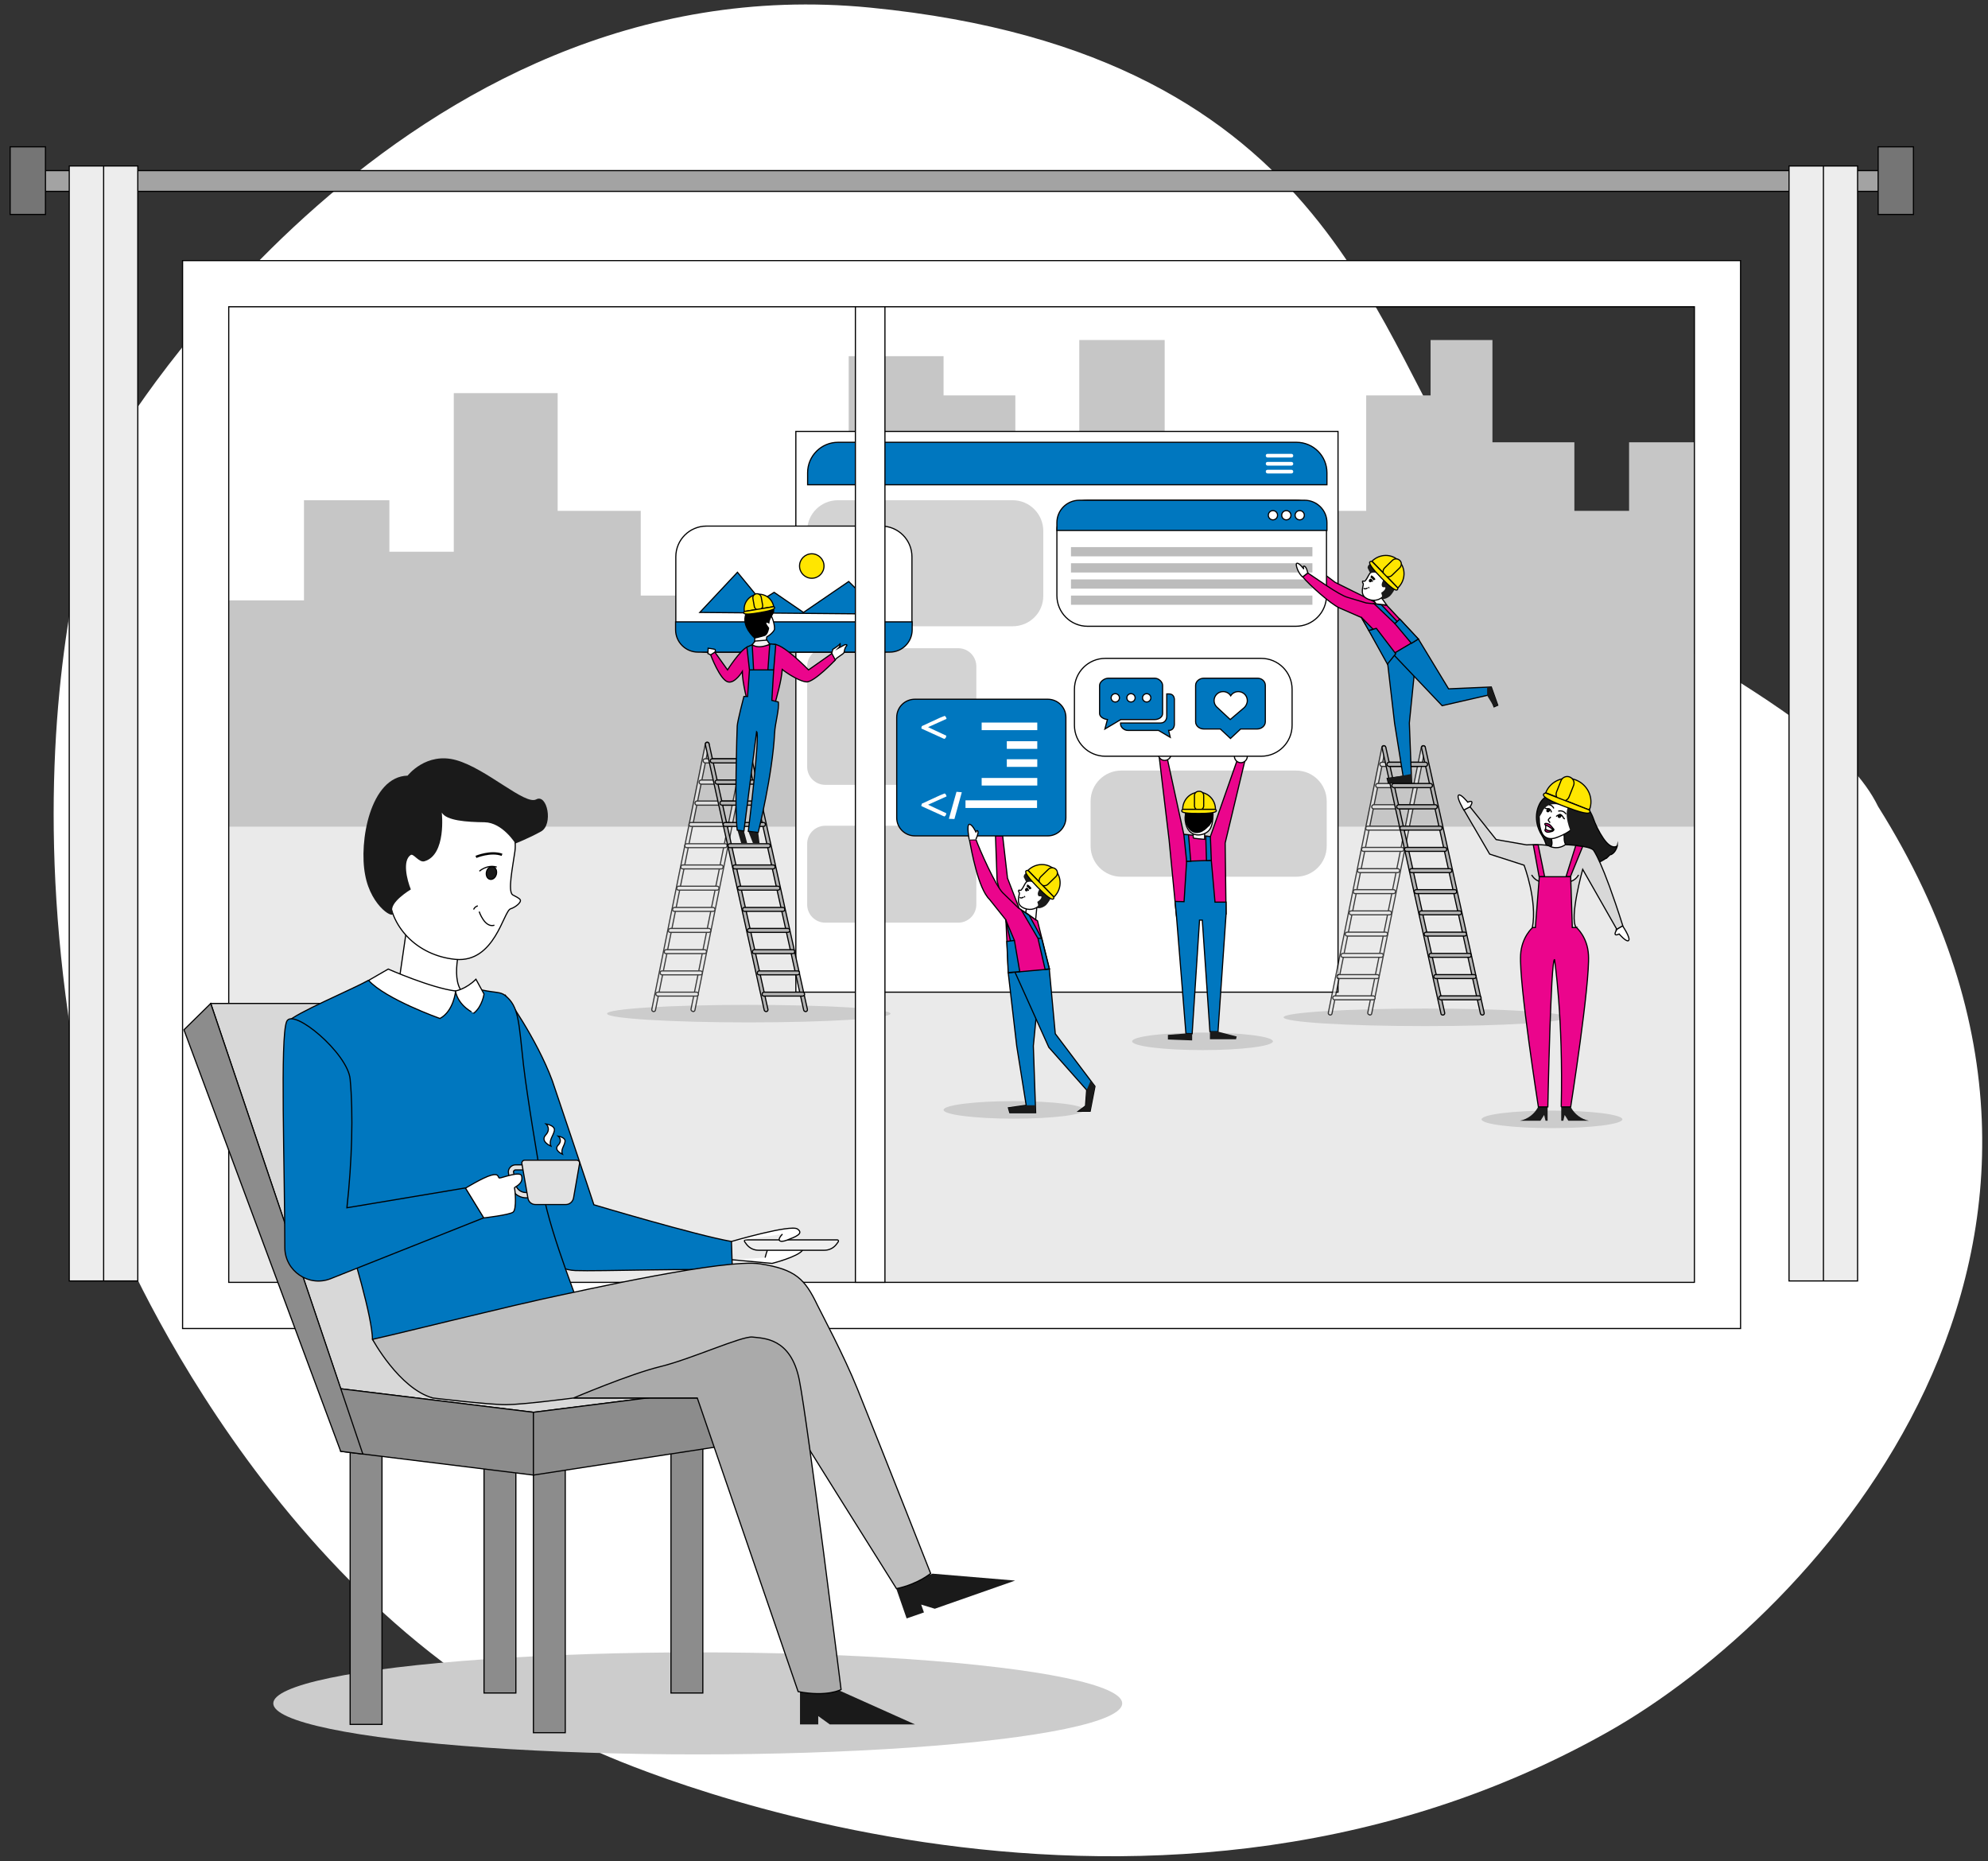 <svg version="1.1" id="Layer_1" xmlns="http://www.w3.org/2000/svg" x="0" y="0" viewBox="0 0 861.3 806.3" xml:space="preserve"><rect x="0" y="0" width="861.3" height="806.3" fill="#333333" stroke="none"/><style>.st0,.st3{fill:#fff}.st3{stroke:#000;stroke-width:.5;stroke-miterlimit:10}.st4{fill:#ccc}.st5{opacity:.75}.st6,.st7{fill:#e6e6e6;stroke:#000;stroke-width:.5;stroke-miterlimit:10}.st7{fill:#b3b3b3}.st8{fill:#d3d3d3}.st9{fill:#eb058c}.st10,.st11,.st9{stroke:#000;stroke-width:.5;stroke-miterlimit:10}.st10{stroke-linejoin:round;fill:#fff}.st11{fill:#0077bf}.st12{fill:#bcbcbc}.st13,.st15{fill:#1a1a1a}.st15{stroke:#000;stroke-miterlimit:10}.st15,.st16{stroke-width:.5}.st16,.st17{fill:none;stroke:#000;stroke-miterlimit:10}.st18{fill:#ffe600}.st18,.st19,.st20,.st22{stroke:#000;stroke-width:.5;stroke-miterlimit:10}.st20,.st22{fill:#d8d8d8}.st22{fill:#8c8c8c}.st23{display:none}.st24{display:inline}.st25{fill:#4e5050}.st26{fill:#373737}.st27{display:inline;fill:#de5558}.st28,.st29,.st30{display:inline;fill:#983240}.st29,.st30{fill:#c84353}.st30{fill:#d1ceba}.st33{fill:#656565}.st34{fill:#424242}.st36,.st38,.st39{fill:#e2e2e2;stroke:#000;stroke-width:.5;stroke-miterlimit:10}.st38,.st39{fill:#757575}.st39{fill:#ededed}</style><path class="st0" d="M813.7 349.4C933 539.3 788.1 698.9 696.2 750.5c-205.9 115.6-437.5 8.3-437.5 8.3-142.5-59-209.5-227.1-209.5-227.1-59.2-209.1 1.4-341.5 1.4-341.5S173-16.7 377 3.3 595.4 151.7 639.5 210s150.8 91.4 174.2 139.4z" id="Layer_7_1_"/><path fill="#c6c6c6" d="M98.6 358.2v-98.1h33.1v-43.4h37V239h27.9v-68.7h45v51h36V258h90.1V154.3h41.1v17h31.1v45.4h27.7v-69.4h37v52.8h28.6v21.2h58.7v-50h27.9v-24h26.8v44.3h35.5v29.7h23.7v-29.7h28.3v166.6z"/><path fill="#eaeaea" d="M99.2 358.2h635v197h-635z"/><path class="st3" d="M79.1 112.9v462.6h675V112.9h-675zm655 442.6h-635V132.9h635v422.6z"/><path class="st3" d="M344.8 186.9h234.9v242.9H344.8z"/><ellipse class="st4" cx="521" cy="451.1" rx="30.5" ry="3.8"/><ellipse class="st4" cx="439.3" cy="480.8" rx="30.5" ry="3.8"/><ellipse class="st4" cx="672.4" cy="484.9" rx="30.5" ry="3.8"/><ellipse class="st4" cx="617.5" cy="440.7" rx="61.4" ry="3.8"/><g class="st5"><path class="st6" d="M576.3 439.7c.4 0 .8-.3.8-.7l23.2-115c.1-.5-.2-.9-.6-1-.5-.1-.9.2-1 .6v.1l-23.2 115c-.1.5.2.9.8 1zM593.5 439.7c.4 0 .8-.3.8-.7l23.2-115c.1-.5-.2-.9-.7-1-.4-.1-.9.2-1 .6l-23.2 115c-.1.5.2.9.7 1 0 .1.1.1.2.1z"/><path class="st6" d="M578.2 433.1h16.7c.5 0 .9-.4.9-.8s-.4-.9-.8-.9h-16.7c-.5 0-.9.4-.9.8s.3.9.8.9zM580 423.9h16.7c.5 0 .8-.4.8-.9s-.4-.8-.8-.8H580c-.5 0-.8.4-.8.9-.1.4.3.8.8.8zM581.8 414.7h16.7c.5 0 .8-.4.8-.9s-.4-.8-.8-.8h-16.7c-.5 0-.8.4-.8.9-.1.4.3.8.8.8zM583.6 405.5h16.7c.5 0 .9-.4.9-.8 0-.5-.4-.9-.8-.9h-16.7c-.5 0-.9.4-.9.8s.3.9.8.9zM585.3 396.3H602c.5 0 .9-.4.9-.8s-.4-.9-.8-.9h-16.7c-.5 0-.9.4-.9.8s.4.9.8.9zM587.1 387.1h16.7c.5 0 .8-.4.8-.9s-.4-.8-.8-.8h-16.7c-.5 0-.8.4-.8.9s.4.8.8.8zM588.9 378h16.7c.5 0 .8-.4.8-.9s-.4-.8-.8-.8h-16.7c-.5 0-.8.4-.8.9 0 .4.4.7.8.8zM590.7 368.8h16.7c.5 0 .8-.4.8-.9s-.4-.8-.8-.8h-16.7c-.5 0-.8.4-.8.9 0 .4.3.8.8.8zM592.5 359.6h16.7c.5 0 .8-.4.8-.9s-.4-.8-.8-.8h-16.7c-.5 0-.8.4-.8.9-.1.4.3.8.8.8zM595.1 350.4H611c.5 0 .9-.4.9-.9s-.4-.9-.9-.9h-15.8c-.5 0-.9.4-.9.9s.4.9.8.9zM596.9 341.2h15.8c.5 0 .9-.4.9-.9s-.4-.9-.9-.9h-15.8c-.5 0-.9.4-.9.9.1.5.4.9.9.9zM598.7 332h15.8c.5 0 .9-.4.9-.9s-.4-.9-.9-.9h-15.8c-.5 0-.9.4-.9.9.1.5.4.9.9.9z"/></g><path class="st7" d="M625.1 439.7h.2c.5-.1.7-.6.6-1l-25.5-115c-.1-.5-.6-.7-1-.6-.5.1-.7.6-.6 1l25.5 115c0 .4.4.6.8.6zM642.2 439.7h.2c.5-.1.7-.6.6-1l-25.5-115c-.1-.5-.6-.7-1-.6-.5.1-.7.6-.6 1l25.5 115c.1.3.4.6.8.6z"/><path class="st7" d="M624.1 433.1h16.7c.5 0 .9-.4.9-.8s-.4-.9-.8-.9h-16.7c-.5 0-.8.4-.8.9-.1.4.3.8.7.8zM622 423.9h16.7c.5 0 .8-.4.8-.9s-.4-.8-.8-.8H622c-.5 0-.8.4-.8.9 0 .4.4.8.8.8zM619.9 414.7h16.7c.5 0 .8-.4.8-.9s-.4-.8-.8-.8h-16.7c-.5 0-.8.4-.8.9 0 .4.3.8.8.8zM617.8 405.5h16.7c.5 0 .9-.4.9-.8 0-.5-.4-.9-.8-.9h-16.7c-.5 0-.9.4-.9.8 0 .5.3.9.8.9zM615.7 396.3h16.7c.5 0 .8-.4.8-.9s-.4-.8-.8-.8h-16.7c-.5 0-.8.4-.8.9-.1.4.3.8.8.8zM613.6 387.1h16.7c.5 0 .8-.4.8-.9s-.4-.8-.8-.8h-16.7c-.5 0-.9.4-.9.8s.4.9.9.9zM611.5 378h16.7c.5 0 .8-.4.8-.9s-.4-.8-.8-.8h-16.7c-.5 0-.8.4-.8.9-.1.4.3.7.8.8zM609.4 368.8H626c.5 0 .8-.4.8-.9s-.4-.8-.8-.8h-16.7c-.5 0-.8.4-.8.9 0 .4.4.8.9.8zM607.3 359.6H624c.5 0 .8-.4.8-.9s-.4-.8-.8-.8h-16.7c-.5 0-.8.4-.8.9-.1.4.3.8.8.8zM606 350.4h15.8c.5 0 .9-.4.9-.9s-.4-.9-.9-.9H606c-.5 0-.9.4-.9.9.1.5.4.9.9.9zM603.9 341.2h15.8c.5 0 .9-.4.9-.9s-.4-.9-.9-.9h-15.8c-.5 0-.9.4-.9.9s.4.9.9.9zM601.8 332h15.8c.5 0 .9-.4.9-.9s-.4-.9-.9-.9h-15.8c-.5 0-.9.4-.9.9s.4.9.9.9z"/><g><path class="st8" d="M561.5 379.8h-75.7c-7.4 0-13.3-6-13.3-13.3v-19.4c0-7.4 6-13.3 13.3-13.3h75.7c7.4 0 13.3 6 13.3 13.3v19.4c0 7.4-6 13.3-13.3 13.3z"/></g><g><path class="st9" d="M571 246.7l7.5 5.6 22.8 11.3-10.1 2.5-15-10.3-7-7.2z"/><path class="st10" d="M571 246.7s0-2.4-.8-2.7c-.8-.3-.5.7-.5.7s-2.2-2.2-2.6-1.8c-.4.4-.1 2.9 2.2 5.7l1.7-1.9z"/><path class="st11" d="M613.8 281.3l-3.2 31.9 1 26h-10.1l-.5-2 6.9-.9-3.7-23-3.3-28.5z"/><path class="st3" d="M471.2 216.7h90.2c7.4 0 13.3 6 13.3 13.3v28c0 7.4-6 13.3-13.3 13.3h-90.2c-7.4 0-13.3-6-13.3-13.3v-28c0-7.3 6-13.3 13.3-13.3z"/><path class="st11" d="M457.9 229.8v-3.4c0-5.3 4.3-9.7 9.7-9.7h97.6c5.3 0 9.7 4.3 9.7 9.7v3.4h-117z"/><circle class="st3" cx="563.1" cy="223.2" r="2"/><circle class="st3" cx="557.3" cy="223.2" r="2"/><circle class="st3" cx="551.5" cy="223.2" r="2"/><path class="st12" d="M464 237h104.6v4H464zM464 244h104.6v4H464zM464 251h104.6v4H464zM464 258h104.6v4H464z"/><path class="st9" d="M566.6 248.2c3.4 2.2 13.4 9.5 17.3 10.6l8 2.4 8.9 1 13.7 14.7-14.2 8.4-10.5-17.8-9.4-4.1c-3.9-1.7-13.3-10.2-16-13.5l2.2-1.7z"/><path class="st11" d="M646.1 297.6l-18.5.8-13.1-21.6-7.6 4.5-3.4 2 21.3 22.4 20.5-4.7 2 5.2 1.6-.7z"/><path class="st13" d="M647.3 306.2l-3-4.9v-3.6l1.8-.1 2.8 7.9zM601 337.2l.5 2h10.1l-.2-3.9z"/><path class="st11" d="M601.1 287.7l3.6-4.5-8.4-11-3.3.9zM606.5 268.2l-2.2 1.9 7.2 8.6 3-1.9z"/><path class="st11" d="M604.3 270.1l-9-8.6 3.1.4 6.9 7.3z"/><path fill="#0077bf" stroke="#000" stroke-width=".5" stroke-linecap="round" stroke-linejoin="round" stroke-miterlimit="10" d="M589.8 267.4l5.1 5.2-1.9.5z"/><path class="st10" d="M566.6 248.2s-.5-2.5-1.4-2.9-.4 1.1-.4 1.1-1.9-2.6-2.9-2.4.8 4.9 2.5 5.9l2.2-1.7zM600.8 262.1l-4-5.5-3.8.4 3.2 4.6z"/><g><path class="st3" d="M596.6 246.8c-.9-.3-2.7.9-3.4 2-.6 1.1-1.6 3.1-2.1 3-.2 0-.6-.1-.7-.1-.2.1-.1.8.2 1.1.4.5-1.7 4.4 1.1 6.2s6.2 1.2 7.9-1.1c1.6-2.1 5.7-8.4-3-11.1z"/><path class="st13" d="M604.3 249.3s0-2.6-2.4-3.5c-2.5-1-6.9-.5-7.3-1.5-.4-1-2.5.8-2 1.9s1.1 2.1 1.1 2.1 1.9-.7 3.2.2c1.2.9 2.6 1.9 3.4 1.6 0 0-2.5 2.6-1.4 4.1.3.4 1.2 0 1.3.3.2.8-1 1.8-1.8 2.3 0 0 .8 2 .1 2.4s1.6.8 3.7-1c1.9-1.9 4.5-6.9 2.1-8.9z"/><ellipse transform="rotate(-65.632 593.715 251.494)" class="st15" cx="593.7" cy="251.5" rx=".5" ry=".4"/><path class="st16" d="M592.5 254.7s-1.2.8-1.7.1M593 254.8s.1-.2-.1-.5"/><path class="st17" d="M595.5 251.2s-.7-1.2-1.6-1.5"/><path class="st16" d="M594.6 252s-.1-.8-.9-1.2"/></g><g><path class="st18" d="M605.6 254.7c3.4-3.2 3.6-8.5.5-11.7s-8.3-3.2-11.7.1l11.2 11.6z"/><path class="st18" d="M606.5 242.8c-.9-.9-2.3-.9-3.2-.1l-3.4 3.3c-.9.9-.9 2.3-.1 3.2.9.9 2.3.9 3.2.1l3.4-3.3c.9-.9 1-2.3.1-3.2z"/><path class="st18" d="M605.6 254.7c.1 2.7-4-1.1-7.1-4.3-3.1-3.2-7-7.5-4.1-7.2l11.2 11.5z"/></g></g><g><path class="st9" d="M509.7 396.8l-3.2-33-4.2-35.3 3.3-.5 7.3 33.5 11.5.9 11.9-33.9 3.2.4-8.7 36.3.4 30.7z"/><path class="st3" d="M507.4 326.6c0 1.5-1.2 2.8-2.8 2.8-1.5 0-2.8-1.2-2.8-2.8 0-1.5 1.2-2.8 2.8-2.8 1.6.1 2.8 1.3 2.8 2.8zM540.4 327.6c0 1.5-1.2 2.8-2.8 2.8-1.5 0-2.8-1.2-2.8-2.8s1.2-2.8 2.8-2.8c1.5 0 2.8 1.2 2.8 2.8zM521.9 359.6v4s-4.9-.4-4.9-.6c-.1-.2 0-4.6 0-4.6l4.9 1.2z"/><path class="st3" d="M525.2 351.7s.9 4.4-1 7.5-9.7 4.7-10.7-3.7 11.6-4.5 11.7-3.8z"/><path class="st19" d="M523.9 357.4l.1-.1c.2-.3.3-.5.5-.8 0 0 0-.1.1-.1.1-.2.2-.4.3-.7 0-.1.1-.1.1-.2.1-.3.2-.5.3-.8.2-.8.3-1.6.2-2.4-.1-.5-.2-1-.4-1.4-.4-.9-1-1.8-1.8-2.4-.2-.1-.4-.3-.6-.4-.1-.1-.3-.2-.4-.3-.4-.2-.7-.3-1.1-.4-.4-.1-.9-.2-1.3-.2h-.3c-.3 0-.7 0-1 .1h-.2c-.4.1-.7.2-1.1.3h-.1c-1.6.7-2.9 2-3.4 3.8-.9 3.2.5 8.2 3.7 9.1 1.5.4 3.1-.2 4.4-1.2.5-.4 1-.9 1.5-1.4v-.1c.2.1.4-.1.5-.4z"/><path class="st11" d="M531.2 395.9l-3.5 51h-3.5l-3.3-48.3h-1.2l-3.2 49.2-2.7-.1-4.1-50.9-.6-6.3 3.9.1 1.1-17.5 10.7-.4 1.6 18.1h4.8z"/><path class="st13" d="M527.7 446.9l8.1 2.1-.3 1.2h-11.3v-3.3zM516.5 447.8v2.9l-10.5-.4v-2l7.8-.6z"/><path class="st18" d="M526.6 350.6c0-4.1-3.2-7.4-7.1-7.4s-7.1 3.3-7.1 7.4h14.2z"/><path class="st18" d="M519.7 342.8h-.4c-1 0-1.8.8-1.8 1.8v4.5c0 1 .8 1.8 1.8 1.8h.4c1 0 1.8-.8 1.8-1.8v-4.5c0-1-.8-1.8-1.8-1.8z"/><path class="st18" d="M526.6 350.6c1.8 1.5-3.2 1.8-7.1 1.8s-9.1-.1-7.1-1.8h14.2z"/><path class="st11" d="M524.8 372.7l-.4-10.3-2-.2.3 10.6zM514.1 373.1l-1.2-11.6 2 .1 1 11.5z"/><g><path class="st3" d="M546.4 327.6h-67.5c-7.4 0-13.4-6-13.4-13.4v-15.6c0-7.4 6-13.4 13.4-13.4h67.5c7.4 0 13.4 6 13.4 13.4v15.6c0 7.4-6 13.4-13.4 13.4z"/><path class="st11" d="M506.4 300.6h-.9v9.7c0 1.5-.9 2.9-2.7 2.9h-17.3v.5c0 1.3 1.5 2.7 3.1 2.7h13.3l5.1 3-.7-3h.2c1.6 0 2.3-1.4 2.3-2.7v-10.8c-.1-1.3-.8-2.3-2.4-2.3z"/><path class="st11" d="M500.3 293.8h-20.1c-1.8 0-3.8 1.6-3.8 3.1v12.2c0 1.4 1.7 2.4 3.4 2.6l-1.1 4.1 6.9-4.1h14.7c1.8 0 3.4-1.1 3.4-2.6v-12.2c0-1.5-1.7-3.1-3.4-3.1zm-17.1 10.3c-1 0-1.8-.8-1.8-1.8s.8-1.8 1.8-1.8 1.8.8 1.8 1.8-.8 1.8-1.8 1.8zm6.8 0c-1 0-1.8-.8-1.8-1.8s.8-1.8 1.8-1.8 1.8.8 1.8 1.8-.8 1.8-1.8 1.8zm6.8 0c-1 0-1.8-.8-1.8-1.8s.8-1.8 1.8-1.8 1.8.8 1.8 1.8-.8 1.8-1.8 1.8z"/><g><path class="st11" d="M533.1 305.6zm15.1-8.7v15.8c0 1.7-1.6 3.1-3.6 3.1h-7.1l-4.4 4.1-4.4-4.1h-7.1c-2 0-3.6-1.4-3.6-3.1v-15.8c0-1.7 1.6-3.1 3.6-3.1h23c2-.1 3.6 1.3 3.6 3.1zm-7.8 6.6c0-2.2-1.8-3.9-3.9-3.9-1.4 0-2.6.7-3.3 1.8-.7-1.1-1.9-1.8-3.3-1.8-2.2 0-3.9 1.8-3.9 3.9 0 1 .4 2 1.1 2.7l5.9 5.5 6.1-5.2c.7-.7 1.3-1.8 1.3-3z"/></g></g></g><g><path class="st8" d="M415.1 340h-57.5c-4.4 0-7.9-3.5-7.9-7.9v-43.4c0-4.4 3.5-7.9 7.9-7.9h57.5c4.4 0 7.9 3.5 7.9 7.9v43.4c0 4.4-3.5 7.9-7.9 7.9zM415.1 399.7h-57.5c-4.4 0-7.9-3.5-7.9-7.9v-26.2c0-4.4 3.5-7.9 7.9-7.9h57.5c4.4 0 7.9 3.5 7.9 7.9v26.2c0 4.4-3.5 7.9-7.9 7.9z"/></g><g><path class="st9" d="M434.4 362.1l2.1 18.3 7.3 18.9-6.6 2.1-5.2-19.8-.7-19.5z"/><path class="st11" d="M450.9 420.1l-3.2 33 1 28.9h-11.2l-.6-2.1 7.7-1.1-4.1-25.6-3.7-31.9z"/><path class="st11" d="M454.6 419.7l2.6 28.1 17.2 22.8-2.1 10.8h-5.1l3.1-2.3.5-6.9-16.4-18.5-14.9-33.1z"/><path class="st9" d="M422.8 363.6c1.5 4.2 8.5 20.1 11.7 23.2l6.7 6.5 8.3 5.6 5.2 20.9-17.8 1.6-1.1-22.9-7.1-8.9c-4.9-4.7-7.8-21.2-8.7-25.8h2.8"/><path class="st11" d="M453.9 362.1h-57.5c-4.4 0-7.9-3.5-7.9-7.9v-43.4c0-4.4 3.5-7.9 7.9-7.9h57.5c4.4 0 7.9 3.5 7.9 7.9v43.4c0 4.3-3.5 7.9-7.9 7.9z"/><path class="st0" d="M407.3 310.9l1-.4c.4-.1.7-.3 1-.4.7.6.6.7.8 1.3l-8 3.6 3.4 1.6c1.7.8 3.2 1.5 4.5 2.1-.2.7 0 .8-.8 1.4-.4-.1-.8-.3-1.2-.5-2.3-1-5.2-2.4-8.8-4v-.5c0-.1.1-.1.4-.3-.1 0-.2.1-.3.1v-.1c0-.1 0-.2.2-.3l7.8-3.6zM407.3 344.5l1-.4c.4-.1.7-.3 1-.4.7.6.6.7.8 1.3l-8 3.6 3.4 1.6c1.7.8 3.2 1.5 4.5 2.1-.2.7 0 .8-.8 1.4-.4-.1-.8-.3-1.2-.5-2.3-1-5.2-2.4-8.8-4v-.5c0-.1.1-.1.4-.3-.1 0-.2.1-.3.1v-.1c0-.1 0-.2.2-.3l7.8-3.6zM425.3 313h24.1v3.3h-24.1zM436.2 321.1h13.2v3.3h-13.2zM418.3 346.7h31v3.3h-31zM425.3 337h24.1v3.3h-24.1zM436.2 328.9h13.2v3.3h-13.2zM414.4 343l-3.3 11.7 2.4.1 3.2-11.6z"/><path class="st3" d="M422.8 363.6s1.2-2.5.9-3.4c-.3-1-.9.2-.9.2s-1.7-3.6-2.9-3.3c-1.2.3 0 6.6 0 6.6"/><path class="st13" d="M470.8 472.2l1.7-4 1.9 2.4-2.1 10.8h-5.1l3.1-2.3zM444.6 478.8h4l.1 3.2h-11.2l-.6-2.1z"/><path class="st11" d="M436.8 421.3l-.6-13.5 3.3-.4 2.3 13.5zM452.8 419.9l-3.1-13.4h1.6l3.3 13.2zM439.5 407.4l-3.8-9 2.1 9.2zM442.5 394.2l7.2 12.3h1.6l-5.4-10z"/><path class="st3" d="M448.7 398.4l.5-5.3-4.2-1.4-.6 3.6z"/><g><path class="st3" d="M447.6 380.7c-.9-.3-2.7.9-3.4 2-.6 1.1-1.6 3.1-2.1 3-.2 0-.6-.1-.7-.1-.2.1-.1.8.2 1.1.4.5-1.7 4.4 1.1 6.2 2.8 1.8 6.2 1.2 7.9-1.1 1.6-2.2 5.7-8.5-3-11.1z"/><path class="st13" d="M455.3 383.2s0-2.6-2.4-3.5c-2.5-1-6.9-.5-7.3-1.5-.4-1-2.5.8-2 1.9s1.1 2.1 1.1 2.1 1.9-.7 3.2.2c1.2.9 2.6 1.9 3.4 1.6 0 0-2.5 2.6-1.4 4.1.3.4 1.2 0 1.3.3.2.8-1 1.8-1.8 2.3 0 0 .8 2 .1 2.4s1.6.8 3.7-1c1.9-2 4.5-6.9 2.1-8.9z"/><ellipse transform="rotate(-65.632 444.73 385.364)" class="st15" cx="444.7" cy="385.4" rx=".5" ry=".4"/><path class="st16" d="M443.5 388.6s-1.2.8-1.7.1M443.9 388.7s.1-.2-.1-.5"/><path class="st17" d="M446.5 385.1s-.7-1.2-1.6-1.5"/><path class="st16" d="M445.6 385.9s-.1-.8-.9-1.2"/></g><g><path class="st18" d="M456.6 388.6c3.4-3.2 3.6-8.5.5-11.7s-8.3-3.2-11.7.1l11.2 11.6z"/><path class="st18" d="M457.5 376.6c-.9-.9-2.3-.9-3.2-.1l-3.4 3.3c-.9.9-.9 2.3-.1 3.2.9.9 2.3.9 3.2.1l3.4-3.3c.9-.8 1-2.3.1-3.2z"/><path class="st18" d="M456.6 388.6c.1 2.7-4-1.1-7.1-4.3-3.1-3.2-7-7.5-4.1-7.2l11.2 11.5z"/></g></g><g id="Layer_8_1_"><path class="st15" d="M700.7 366.4s-2.3 2.3-6.1-3.3c-1.9-2.8-3.4-5.9-4.5-9.1 0 0-2.1-5.7-7-8.8 0 0-3.6-3-9.4-1.8 0 0-5.3.9-7.1 5.8 0 0-2.9 5.9 1.5 12.8.9 1.4 1.5 2.9 1.9 4.4l11.8 6.2 14.3-.9 1.2-1.2c0-.1 2.5-.4 3.4-4.1z"/><path class="st15" d="M696.1 371.6s-6.4 4.7-12 3.6l-15-6.3.8-2.5"/><path class="st3" d="M678.2 365.7c0 .1.1.2.1.3 0 .1-.1.2-.1.2-.8.8-1.6 1.6-2.5 2.2-.5.4-1.2.8-1.8.5-.4-.2-.7-.4-.9-.8l-1.1-1.4c.5-.4.5-1.1.5-1.8-.1-.8-.2-1.7-.4-2.5 1.4-1 3-1.7 4.7-2 .6-.1.9 0 .9.6s0 1.1.1 1.6c-.1 1.2.1 2.2.5 3.1z"/><path class="st3" d="M675 362.6c-1.7.7-3.7 1.1-5.3.1-1.2-.7-1.8-2-2.2-3.3-.4-1.4-.6-2.8-.6-4.3-.1-.9-.1-1.8 0-2.7.3-1.3 1.1-2.4 1.8-3.4 1.3-1.8 2.7-3.6 4.7-4.3 1.2-.3 2.4-.4 3.6-.3.9 0 1.8.1 2.7.4.7.3 1.4.7 1.9 1.2 1.6 1.4 2.7 3.3 3 5.5.9 5.6-5 9.3-9.6 11.1z"/><path class="st13" d="M680.7 360.6s-3.9-8.2-.6-12.4c0 0-2.5 1-4.5.4 0 0-5-1.4-7.1 2.5 0 0-1 2.4-2.1 3.3v-2l1.7-3.9 4.7-4 4.4-1.1 4.4 1.8 2.8 2.8 1.3 6.5-2.7 4.5-2.3 1.6z"/><path class="st3" d="M678 354.7c-.2 0-.4-.1-.6-.3l-.3-.6c-.1-.1-.2-.3-.3-.4s-.2-.3-.3-.3c-.4-.2-.8-.3-1.2-.1-.4.2-.8.4-1.1.7M672.2 351.9l-.2-.5c-.1-.4-.4-.8-.8-1-.3-.1-.7-.1-1-.1-.4 0-.7-.1-.9-.4M675.1 351.4c1.3-.4 2.7.1 3.4 1.3M673.2 350.2c-.4-.9-1.2-1.5-2.1-1.6M671.6 356.4c-.3-.3-.5-.6-.7-.9-.1-.1-.1-.1-.1-.2 0-.2.1-.4.3-.6l.8-.8M671.3 360h-.8c-.1 0-.2 0-.3.1-.4 0-.6-.4-.6-.7 0-.4 0-.7.1-1.1 0-.3-.1-.6 0-.9 0-.1 0-.2.1-.2.1-.1.3-.1.5 0 1 .5 1.9 1.2 2.7 2l.1.1c.1.2-.5.5-.6.6-.5.1-.8.1-1.2.1z"/><path class="st9" d="M669.5 360c.2.3.6.4.9.5.4 0 .7 0 1.1-.1.3-.1.5-.2.8-.2.2-.1.4-.1.6-.3.2-.1.3-.3.3-.5-.4.2-.9.3-1.3.4-.6.1-1.2 0-1.8-.3-.2-.1-.4-.4-.6-.2s-.2.5 0 .7zM669.7 356.7c.8 0 1.5.3 2 .8s1 1.1 1.4 1.7c0 0 .1.1 0 .1h-.1c-.7-.2-1.2-.7-1.8-1.1-.5-.3-1-.6-1.5-.7-.4-.1-.7-.8 0-.8z"/><ellipse transform="rotate(-48.677 675.706 353.457)" class="st15" cx="675.7" cy="353.5" rx=".7" ry=".5"/><ellipse transform="rotate(-48.677 670.815 351.026)" class="st15" cx="670.8" cy="351" rx=".7" ry=".5"/><path class="st13" d="M670.5 479.5v6h-.9l-.6-2.5-1.6 2.5h-8.9c3.4-.7 6.3-2.9 7.9-6h4.1zM676.4 479.5v6h.9l.6-2.5 1.6 2.5h8.9c-3.4-.7-6.3-2.9-7.9-6h-4.1z"/><path class="st20" d="M682.9 401.8c-3.1-4.1 2.8-25.2 2.8-25.2l14.8 26 2.6-1.5c-9-28.4-12.8-32.9-12.8-32.9-1.9-1.9-12.1-2.3-12.1-2.3-1.9 1.4-4.4 1.7-6.6.8-1.5-1.2-10.2-.7-10.2-.7l-13.2-2.3-11.4-14.3-2.6 1.4 11.2 19.2 14.9 4.8s5.8 15.3 3.6 27c.1 0 10.4 5.5 19 0zM663.6 379s2.4 4.9 8 2.2M683.9 379s-2.4 4.9-8 2.2"/><path class="st9" d="M676.4 479.5h4.1s8.4-53.4 7.7-65.8c-.4-7.8-5.2-11.9-5.2-11.9h-1.8l-.7-22h-13.6l-1.7 22H664s-4.8 4.1-5.2 11.9c-.7 12.4 7.7 65.8 7.7 65.8h4.1s1.3-64.5 2.9-63.8c0 0 3.8 25 2.9 63.8z"/><path class="st3" d="M636.9 349.5c2.3-3.6-1-2-1-2s-2.9-3.6-3.9-3.1c-1.3.7 2.2 6.5 2.2 6.5l2.7-1.4zM700.5 402.6c-2.2 3.7 1 2 1 2s3 3.5 4 2.9c1.3-.8-2.5-6.4-2.5-6.4l-2.5 1.5z"/><path class="st18" d="M688.6 350.9c2-5.1-.6-10.9-5.8-13s-11.1.4-13.1 5.5l18.9 7.5z"/><path class="st18" d="M680.1 336.6c-1.5-.6-3.2.1-3.8 1.6l-1.9 4.8c-.6 1.5.1 3.2 1.6 3.8 1.5.6 3.2-.1 3.8-1.6l1.9-4.8c.7-1.5-.1-3.2-1.6-3.8z"/><path class="st18" d="M688.6 350.9c1.6 2.9-5.1.6-10.4-1.4s-12-4.9-8.6-6l19 7.4z"/><path class="st9" d="M680.4 379.7l5.3-13-3-.4-4.2 13.4zM666.8 379.7l-2.5-13.7h2.1l2.8 13.7z"/></g><g id="Layer_2_1_"><ellipse class="st4" cx="324.4" cy="439.1" rx="61.4" ry="3.8"/><g class="st5"><path class="st6" d="M283.2 438.2c.4 0 .8-.3.8-.7l23.2-115c.1-.5-.2-.9-.6-1-.5-.1-.9.2-1 .6v.1l-23.2 115c-.1.5.2.9.7 1h.1zM300.3 438.2c.4 0 .8-.3.8-.7l23.2-115c.1-.5-.2-.9-.7-1-.4-.1-.9.2-1 .6l-23.2 115c-.1.5.2.9.7 1 .1.1.1.1.2.1z"/><path class="st6" d="M285 431.5h16.7c.5 0 .9-.4.9-.8 0-.5-.4-.9-.8-.9H285c-.5 0-.9.4-.9.8.1.5.5.9.9.9zM286.8 422.3h16.7c.5 0 .8-.4.8-.9s-.4-.8-.8-.8h-16.7c-.5 0-.8.4-.8.9 0 .4.4.8.8.8zM288.6 413.1h16.7c.5 0 .8-.4.8-.9s-.4-.8-.8-.8h-16.7c-.5 0-.8.4-.8.9s.3.8.8.8zM290.4 403.9h16.7c.5 0 .9-.4.9-.8 0-.5-.4-.9-.8-.9h-16.7c-.5 0-.9.4-.9.8-.1.6.3.9.8.9zM292.2 394.8h16.7c.5 0 .9-.4.9-.8s-.4-.9-.8-.9h-16.7c-.5 0-.9.4-.9.8-.1.5.3.9.8.9zM294 385.6h16.7c.5 0 .8-.4.8-.9s-.4-.8-.8-.8H294c-.5 0-.8.4-.8.9-.1.4.3.8.8.8zM295.8 376.4h16.7c.5 0 .8-.4.8-.9s-.4-.8-.8-.8h-16.7c-.5 0-.8.4-.8.9-.1.4.3.8.8.8zM297.5 367.2h16.7c.5 0 .8-.4.8-.9s-.4-.8-.8-.8h-16.7c-.5 0-.8.4-.8.9 0 .4.4.8.8.8zM299.3 358H316c.5 0 .8-.4.8-.9s-.4-.8-.8-.8h-16.7c-.5 0-.8.4-.8.9 0 .4.4.8.8.8zM302 348.8h15.8c.5 0 .9-.4.9-.9s-.4-.9-.9-.9H302c-.5 0-.9.4-.9.9 0 .6.4.9.9.9zM303.8 339.7h15.8c.5 0 .9-.4.9-.9s-.4-.9-.9-.9h-15.8c-.5 0-.9.4-.9.9s.4.9.9.9zM305.5 330.5h15.8c.5 0 .9-.4.9-.9s-.4-.9-.9-.9h-15.8c-.5 0-.9.4-.9.9.1.5.5.9.9.9z"/></g><path class="st7" d="M331.9 438.2h.2c.5-.1.7-.6.6-1l-25.5-115c-.1-.5-.6-.7-1-.6-.5.1-.7.6-.6 1l25.5 115c.1.3.4.6.8.6zM349 438.2h.2c.5-.1.7-.6.6-1l-25.5-115c-.1-.5-.6-.7-1-.6-.5.1-.7.6-.6 1l25.5 115c.1.3.4.6.8.6z"/><path class="st7" d="M331 431.5h16.7c.5 0 .9-.4.9-.8 0-.5-.4-.9-.8-.9H331c-.5 0-.8.4-.8.9-.1.4.3.8.8.8zM328.9 422.3h16.7c.5 0 .8-.4.8-.9s-.4-.8-.8-.8h-16.7c-.5 0-.8.4-.8.9-.1.4.3.8.8.8zM326.8 413.1h16.7c.5 0 .8-.4.8-.9s-.4-.8-.8-.8h-16.7c-.5 0-.8.4-.8.9-.1.5.3.8.8.8zM324.6 403.9h16.7c.5 0 .9-.4.9-.8 0-.5-.4-.9-.8-.9h-16.7c-.5 0-.9.4-.9.8 0 .6.4.9.8.9zM322.5 394.8h16.7c.5 0 .8-.4.8-.9s-.4-.8-.8-.8h-16.7c-.5 0-.8.4-.8.9 0 .4.4.8.8.8zM320.4 385.6h16.7c.5 0 .8-.4.8-.9s-.4-.8-.8-.8h-16.7c-.5 0-.9.4-.9.8.1.5.5.9.9.9zM318.3 376.4H335c.5 0 .8-.4.8-.9s-.4-.8-.8-.8h-16.7c-.5 0-.8.4-.8.9 0 .4.4.8.8.8zM316.2 367.2h16.7c.5 0 .8-.4.8-.9s-.4-.8-.8-.8h-16.7c-.5 0-.8.4-.8.9 0 .4.3.8.8.8zM314.1 358h16.7c.5 0 .8-.4.8-.9s-.4-.8-.8-.8h-16.7c-.5 0-.8.4-.8.9 0 .4.3.8.8.8zM312.8 348.8h15.8c.5 0 .9-.4.9-.9s-.4-.9-.9-.9h-15.8c-.5 0-.9.4-.9.9.1.6.5.9.9.9zM310.7 339.7h15.8c.5 0 .9-.4.9-.9s-.4-.9-.9-.9h-15.8c-.5 0-.9.4-.9.9.1.5.5.9.9.9zM308.6 330.5h15.8c.5 0 .9-.4.9-.9s-.4-.9-.9-.9h-15.8c-.5 0-.9.4-.9.9.1.5.5.9.9.9z"/><g><path class="st8" d="M438.7 271.3H363c-7.4 0-13.3-6-13.3-13.3v-28c0-7.4 6-13.3 13.3-13.3h75.7c7.4 0 13.3 6 13.3 13.3v28c.1 7.4-5.9 13.3-13.3 13.3z"/></g><g><path class="st3" d="M381.8 282.5h-75.7c-7.4 0-13.3-6-13.3-13.3v-28c0-7.4 6-13.3 13.3-13.3h75.7c7.4 0 13.3 6 13.3 13.3v28c.1 7.3-5.9 13.3-13.3 13.3z"/><path class="st11" d="M395.2 269.4v3.4c0 5.3-4.3 9.7-9.7 9.7h-83.1c-5.3 0-9.7-4.3-9.7-9.7v-3.4h102.5zM303.2 265.3l16.3-17.4 10.1 12.3 5.8-3.6 12.7 8.7 19.6-13.4 14.1 14.1z"/><circle class="st18" cx="351.7" cy="245.2" r="5.3"/></g><g><path class="st3" d="M360 284.3l.8-3s2.2-1.3 3.2-2.4c0 0 .2.9-.8 1.9l2.8-1.5s1.5-.3.7.6-.8 1.9-1 2.7c-.2.8-3.2 2.1-4 3.4s-1.7-1.7-1.7-1.7zM326.5 279.7c0-.7 1.1-3.2 0-4.5s-3.4-2-2.4-6.5 6.5-3.9 8.5-3.6c1.8.3 3.5 6.7 2.8 7.9-1.1 1.8-3.2 2.9-3.2 2.9l-.8 5.6-4.9-1.8z"/><path class="st19" d="M333.1 269.8s-1.1-.6-1.3-.1.4 1.3 1.2 2.4c0 0-.4 2.8-1.8 3.2-1.5.5-4.2 1.1-4.2 1.1s-6-5-3.8-10.5 8.7-4.5 11.7-2.8c0 0 .5 1.2.2 2.1-.5 1.3-1.8 2.7-2 4.6z"/><path class="st3" d="M309.7 283.4v-.1c.1-.4.5-1.8 0-2-.6-.2-2.9-.5-2.9-.5l-.1 2.3 1.4.7 1.6-.4z"/><path class="st9" d="M334.9 279.3c3.3-1.6 15.4 10.9 15.4 10.9l10.1-7.1 1.5 2.8s-9.2 9.7-12.5 9.5c-2.3-.1-7.2-2.8-10.5-5.4-.4 5.3-2.2 11.1-3.6 16.5l-11.3-1.8s-2.4-8.9-2.4-13.8c0 0-3.2 5.3-6.2 4.5-3.5-.9-7.5-11.7-7.5-11.7l1.8-1.2 5.5 7.7s5.4-8.5 8.5-9.9c0 0 1.7-.4 3.7-1h7.5z"/><path class="st13" d="M328.5 360.7l.6 4.7-2.9-.2-2-5.1zM322.3 360l1.4 5.2h-2.6l-1.6-5.6z"/><path class="st11" d="M322.3 301.7s-2.8 10.7-2.9 12.8-1.2 35.8 0 45.1l2.9.4 5.5-43.1c1.6 1.1-3.6 43.2-3.6 43.2l4.3.5s6.2-25 7.1-43.1c.2-4.2 2.1-10.4 1.6-13.4l-2.8-.7.8-13.2h-10.5l-.8 11.5h-1.6zM335.2 290.2l.9-11-2.6-.3-.8 11.3zM324.7 290.2l-1.1-9.9 2.3-1 .6 10.9z"/><path d="M333.5 279.1l-1.2-1.8-5.1.4-1.3 1.5c0 .1 2.2 2.2 7.6-.1h0z" fill="#f2f2f2" stroke="#000" stroke-width=".5" stroke-miterlimit="10"/><path class="st18" d="M335.2 262.8c-.6-3.5-3.9-5.9-7.4-5.3s-5.9 3.9-5.3 7.4l12.7-2.1z"/><path class="st18" d="M327.7 257.2c-1 .2-1.7 1.1-1.5 2.1l.6 3.4c.2 1 1.1 1.7 2.1 1.5 1-.2 1.7-1.1 1.5-2.1l-.6-3.4c-.2-.9-1.1-1.6-2.1-1.5z"/><path class="st18" d="M335.2 262.8c1.8 1.1-2.6 2-6.1 2.6s-8.1 1.2-6.6-.5l12.7-2.1z"/></g></g><g><path class="st11" d="M574.8 210H349.9v-5.2c0-7.3 5.9-13.2 13.2-13.2h198.6c7.3 0 13.2 5.9 13.2 13.2v5.2h-.1z"/><path class="st0" d="M559.5 198.2h-10.3c-.4 0-.8-.3-.8-.8s.3-.8.8-.8h10.3c.4 0 .8.3.8.8s-.4.8-.8.8zM559.5 201.7h-10.3c-.4 0-.8-.3-.8-.8s.3-.8.8-.8h10.3c.4 0 .8.3.8.8s-.4.8-.8.8zM559.5 205.1h-10.3c-.4 0-.8-.3-.8-.8s.3-.8.8-.8h10.3c.4 0 .8.3.8.8s-.4.8-.8.8z"/></g><path class="st3" d="M370.6 132.9h12.8v422.6h-12.8z"/><g><ellipse class="st4" cx="302.3" cy="737.9" rx="183.9" ry="22.1"/><path class="st22" d="M151.7 628.7h13.8V747h-13.8zM231.1 632.3h13.8v118.3h-13.8zM209.7 615.1h13.8v118.3h-13.8zM290.7 615.1h13.8v118.3h-13.8z"/><path class="st20" d="M147.6 601.6L91.3 434.7h89.2l61 162.1 70.6 4.8-81 10.2z"/><path class="st22" d="M231.1 639l-83.5-10.3v-27.1l83.5 10.2z"/><path class="st22" d="M91.3 434.7l-11.6 11.4 67.9 182.6 9.6 1.2zM231.1 639l83.2-12.8-2.2-24.6-81 10.2z"/><g id="XMLID_50_"><g id="XMLID_235_" class="st23"><g id="XMLID_245_" class="st24"><path id="XMLID_247_" class="st25" d="M216.5 642.9l-2.5 9.4-8.3 30.6c-.5 1.8-2.2 3-4.1 3h-4.2c-2.2 0-4.1-1.6-4.2-3.8l-3.2-40.9 26.5 1.7z"/><path id="XMLID_246_" class="st26" d="M216.5 642.9l-2.5 9.4c-4.1.2-8 0-10.8.7-4.4 1.1-3.3 21.5-3.3 33h-2.5c-2.2 0-4.1-1.6-4.2-3.8l-3.2-40.9 26.5 1.6z"/></g><g id="XMLID_242_" class="st24"><path id="XMLID_244_" class="st25" d="M325.6 642.9l.3 9.4.9 30.6c.1 1.8-1.3 3-3.2 3h-4.2c-2.2 0-4.5-1.6-5.3-3.8l-15.7-40.9 27.2 1.7z"/><path id="XMLID_243_" class="st26" d="M325.6 642.9l.3 9.4c-4.1.2-8.1 0-10.7.7-4.1 1.1 3.5 21.5 6.7 33h-2.5c-2.2 0-4.5-1.6-5.3-3.8l-15.7-40.9 27.2 1.6z"/></g><path id="XMLID_241_" class="st27" d="M348 596.9c-.7 10.7-2.8 19.8-5.4 27-5.9 16.4-14.3 24.4-14.3 24.4h-120s-1.3-7.1-2.9-17.5c-.3-2-.6-4.3-1-6.5-1.8-12.2-3.8-27.5-4.8-41.5-.3-4.2-.9-8-1.6-11.7-1.7-8.9-4.2-17.1-5.7-28-.3-2.2-.6-4.5-.8-6.9-.6-7 12.6 10.4 13 4.7.2-2.2 2.6-5.2 6.3-8.3 9.5-8 27.8-16.9 38.9-16.9 5.4 0 10.6-.7 15.7-1.5 10.7-1.6 20.9-3.3 30.9 1.1 14.9 6.4 53.8 47 51.7 81.6z"/><path id="XMLID_240_" class="st28" d="M320.3 596.9c-.7 11.1-3 20.5-5.8 27.9-5.9 15.8-14 23.5-14 23.5h-120s-1.1-7.1-2.8-17.7c-.2-1.1-.4-2.3-.6-3.5-2.6-16.7-6.4-40.4-9.2-59.9-1.4-9.5-2.6-18-3.4-24.2-.3-2.8-.6-5.1-.8-6.9-.6-5.9 3.6-11.7 5.1-16.8.3-.9.4-1.8.5-2.6.6-8.1-6.1-28.9-7.2-37.2-4.3-30.9-3.9-58.9 9.3-67.8 8-5.4 14.7-6.3 20.1-4.2 17.6 6.7 22.6 45.1 22.6 65.5 0 26.7 9 46.6 9 46.6s26.5-9.5 42.2-5.5c1.1.3 2.2.6 3.2 1.1 14.9 6.5 53.9 47.1 51.8 81.7z"/><path id="XMLID_239_" class="st29" d="M304.8 630.4c7.1-8.5 9.2-22.1 7.8-33.4-1.4-11.4-13.5-26.3-25.6-33.4-12.1-7.1-52-11.4-80.4-10s-47 10-47 10l2.9 63.3s-2.8 8.4 7.8 9.2c10.7.7 134.5-5.7 134.5-5.7z"/><path id="XMLID_238_" class="st29" d="M49.7 406.6s36.8-4.5 72-4.5 65.8 4.1 69.7 5.5c29.4 10 28.5 91.3 31.7 112.1 3.2 20.8 26.9 44.4 26.9 44.4s-101.3-3-129.4 2.8c-28.2 5.9-49-34.7-49-34.7L49.7 406.6z"/><path id="XMLID_237_" class="st30" d="M332.5 611.9l-5.2 12.1-10.4 24.4h-54.6c1-4.7 2.5-10.9 4.3-16.1.2-.5.3-.9.5-1.4.3-.9.6-1.7.9-2.5 4.1-10-6.7-63-8.1-64.5s-12.5.2-19-1.6c-6.5-1.7-30.5-.8-37.7-2.8-7.1-2-13.1-1-22-2.7l3.4-27.9 44.7-4.2 51-4.1 43.8 47 8.4 44.3z"/><path id="XMLID_236_" class="st30" d="M342.6 624c-5.9 16.4-14.3 24.4-14.3 24.4H216.4c.7-4.4 1.4-9.2 2.2-13.9.5-2.6.9-5.2 1.4-7.8 7.4 1.2 17.1 2.5 31.3 3.6 5.6.4 10.8.6 15.6.5 17.6-.2 29.9-3.1 40.8-5.1 2.3-.4 4.5-.8 6.6-1.1 3.2-.4 6.3-.7 9.5-.7h3.3c5.4.1 10.7.1 15.5.1z"/></g><path id="XMLID_234_" class="st3" d="M149 467.6s.7 3 1.8 7.9c19.9-1.8 39.7-3.8 59.6-4.9 1.5-.1 3-.2 4.5-.2 0-.2.1-.4.1-.7l-1.4-29.9s-8.5-6.6-12-8.9c-7.4-4.9-1.7-23-1.7-23L177 396.7l-4.5 31s-13.5 4.5-22.3 9.7c-.1 0 2.7 21.9-1.2 30.2z"/><path id="XMLID_4_" class="st11" d="M316.9 537.8c-15.4-2.7-59.6-15.9-59.6-15.9-.5-1.8-18-53.7-18-53.7-6.9-18.6-20.4-37.1-20.4-37.1s-9.5 8.9-12.4 18.4 5.6 26.7 11.3 36.7c5.7 10 14.6 44.8 17.3 51.1 2.7 6.3 4.6 12.7 14.2 13.1 9.6.4 53.2-1.1 68-.1l-.4-12.5z"/><path id="XMLID_213_" class="st11" d="M252.7 570.3s-14 13.1-43.3 21.3c-29.3 8.1-48-11.3-48-11.3-.6-19.9-28.6-99.5-32.2-107.2-3.6-7.7-4.5-30.5-4.5-30.5 3.6-3.8 27.2-13.7 34.9-17.9l1.8.3 31.8 5.7 15-2c.3.1.5.1.8.2 5.7 1.2 7.8.7 9.8 2.3 6.1 4.8 5.9 11.3 8 30.1 1.8 15.3 6 39.4 8.7 56.1 2.8 16.7 17.2 52.9 17.2 52.9z"/><path id="XMLID_208_" class="st3" d="M168.2 419.8s18.6 8.2 29.2 9.5c0 0-.8 8.7-6.8 11.9 0 0-23.6-8.4-30.9-16.5l8.5-4.9z"/><path id="XMLID_204_" class="st3" d="M197.3 429.3s4.6-.8 8.9-5.1l3.5 6.4s-.7 5.3-4.4 8.3c.1 0-6.6-2.8-8-9.6z"/><g id="XMLID_173_"><path id="XMLID_2_" class="st11" d="M143.3 553.9c-9.5 3.8-19.9-3.3-19.9-13.5 0-34.8-2.1-91.1.8-97.9 2.7-6.2 26.5 13.8 27.5 25 1.4 15 .8 35.6-1.4 55.7l51.4-8.6 8 12.9-66.4 26.4z"/></g><path class="st13" d="M346.6 732.3V747h7.9v-3.6l5 3.6h36.9l-32.8-14.7zM388 687.3l4.8 13.8 7.5-2.6-1.2-3.4 5.9 1.8 34.8-12.2-35.8-3z"/><path id="XMLID_1_" d="M187.5 605.6c-14.6-4.1-26.1-25.4-26.1-25.4 8.2-1.8 28.7-6.9 47.3-11.3 9.9-2.4 19.3-4.6 26.1-6.1 19.4-4.2 79.3-17.6 94.6-15.3 15.3 2.4 19.3 6.5 24.8 18 1.7 3.5 11.4 21.6 17.2 36 13.2 32.8 31.8 80.1 31.8 80.1s-5.4 4.6-14.8 6.6c0 0-49.5-78.8-56.8-91 0 0-8.8 3-10.1.3 0 0-.7 3.7-5.4 3.1-4.8-.7-9.8 5-9.8 5h-57.7s-22.1 2.9-29.3 2.9c-8.1 0-31.8-2.9-31.8-2.9z" fill="#bfbfbf" stroke="#000" stroke-width=".5" stroke-miterlimit="10"/><g id="XMLID_112_"><path id="XMLID_117_" d="M248.5 605.6s24.4-10.4 37.6-13.6c13.2-3.2 35.3-13.3 39.9-12.8 4.6.6 16.6.1 20.3 18.6 3.7 18.6 18.1 134.1 18.1 134.1s-5.8 3.3-18.6.9l-43.7-127.2h-53.6z" fill="#aaa" stroke="#000" stroke-width=".5" stroke-miterlimit="10"/></g><g id="XMLID_53_" class="st23"><g id="XMLID_94_" class="st24"><path id="XMLID_97_" class="st33" d="M83.2 646.2l-2.6 9.4-8.3 30.6c-.5 1.8-2.2 3-4.1 3H64c-2.2 0-4.1-1.6-4.2-3.8l-3.2-40.9 26.6 1.7z"/><path id="XMLID_95_" class="st34" d="M83.2 646.2l-2.6 9.4c-4.1.2-8 0-10.8.7-4.4 1.1-3.3 21.5-3.3 33H64c-2.2 0-4.1-1.6-4.2-3.8l-3.2-40.9 26.6 1.6z"/></g><g id="XMLID_56_" class="st24"><path id="XMLID_93_" class="st33" d="M179.4 646.2l.3 9.4.9 30.6c.1 1.8-1.3 3-3.2 3h-4.2c-2.2 0-4.5-1.6-5.3-3.8l-15.7-40.9 27.2 1.7z"/><path id="XMLID_57_" class="st34" d="M179.4 646.2l.3 9.4c-4.1.2-8.1 0-10.7.7-4.1 1.1 3.5 21.5 6.7 33h-2.5c-2.2 0-4.5-1.6-5.3-3.8l-15.7-40.9 27.2 1.6z"/></g><path id="XMLID_55_" class="st27" d="M213.5 596.9c-.7 11.1-3 20.4-5.7 27.8-.8 2.2-1.6 4.3-2.5 6.1-5.4 11.7-11.5 17.5-11.5 17.5h-120s-.8-4.6-2-11.8c-2.1-12.9-5.3-34.4-6.7-53.6-1.2-16.1-6.3-27-8.1-46.7-.6-7 12.6 10.4 13 4.7.1-1.6 1.3-3.5 3.3-5.6 8.1-8.5 37.2-21 42.3-21.8 10.7-1.6 36.1-2.6 46.2 1.7 2 .8 4.3 2.3 7 4.2 6.9 5 15.6 13.4 23.5 23.6 6.9 8.9 13.3 19.3 17.2 29.9 2.9 8.1 4.5 16.2 4 24z"/><path id="XMLID_54_" class="st28" d="M185.8 596.9c-.7 11.9-3.3 21.6-6.3 29.3-.6 1.5-1.2 3.1-1.9 4.5-5.5 11.8-11.6 17.7-11.6 17.7H46s-.7-4.5-1.9-11.7c-4.1-25.4-13.5-85.1-14.9-100.4-.6-7 5.1-13.6 5.5-19.4.6-8.1-6.1-28.9-7.2-37.2-4.3-30.9-3.9-58.9 9.3-67.8 4.8-3.2 9-4.8 12.8-5.2 23.5-2.3 29.9 43.5 29.9 66.4 0 26.7 9 46.6 9 46.6s26.5-9.5 42.2-5.5c1.1.3 2.2.6 3.2 1.1 7.1 3 19.5 13.7 30.4 27.8 6 7.7 11.5 16.5 15.5 25.5 4.2 9.4 6.6 19 6 28.3z"/></g><g id="XMLID_51_" class="st23"><path id="XMLID_52_" class="st30" d="M207.8 624.7c-1.2-.2-2.3-.3-3.5-.4-4.1-.5-8-.6-12.9-.3-5.5.3-8.9 1.2-11.9 2.2l-2.4.9c-5.2 2.1-10.7 4.8-26.7 6.8-18.1 2.2-49.3 2.5-78.7 2.6-9.6 0-19 .1-27.6.2 1.1 7.1 1.9 11.7 1.9 11.7h170.4c1-6.9 2.3-14.5 3.7-21.6-4.8-.8-8.7-1.5-12.3-2.1z"/></g></g><path class="st3" d="M317.2 545.7l17.3 1.6s11.1-2.8 13.2-5.7c2.2-2.9-13.1-4.5-14.3-2.2-1.2 2.2-1.9 5.4-1.9 5.4"/><g id="XMLID_46_"><path id="XMLID_47_" d="M357.2 541.6h-28.6c-2.1 0-4-1-5.2-2.6l-.8-1.1c-.2-.3 0-.8.4-.8h39.8c.4 0 .6.5.4.8l-.8 1.1c-1.2 1.6-3.1 2.6-5.2 2.6z" fill="#efefef" stroke="#000" stroke-width=".5" stroke-miterlimit="10"/></g><g id="XMLID_42_"><path id="XMLID_43_" class="st36" d="M229.8 518.8v-2.2h-2c-2.3 0-4.2-1.7-4.5-3.9l-.8-4.9c-.1-.4.1-.6.2-.7.1-.1.3-.3.7-.3h3.3v-2.2h-3.3c-.9 0-1.8.4-2.4 1.1-.6.7-.9 1.6-.7 2.5l.8 4.9c.5 3.3 3.3 5.7 6.7 5.8l2-.1z"/></g><g id="XMLID_48_"><path id="XMLID_49_" class="st36" d="M232 521.8h13.1c1.7 0 3.1-1.2 3.4-2.9l2.6-14.9c.1-.8-.5-1.4-1.2-1.4h-22.6c-.8 0-1.3.7-1.2 1.4l2.6 14.9c.2 1.7 1.6 2.9 3.3 2.9z"/></g><path class="st3" d="M316.9 537.8s25.7-7.5 28.6-5.4c2.9 2-.9 3.4-4.5 4.8s-4.5-.1-2-2.6M201.7 514.7s7.5-4.6 11.1-5.6 2.8 1.1 3.6 1.2 9.1-3.2 9.6-.9c.9 3.8-3.4 4.7-3.1 5.3.3.7 1 9.2-.6 10.4s-12.7 2.5-12.7 2.5l-7.9-12.9zM238.7 496.5s-4.8-2-2.3-4.8c2.5-2.7.2-4.8.2-4.8s3.9.6 3.6 2.8c-.4 2.3-2.6 4.3-1.5 6.8zM243.7 500s-4-1.7-1.9-3.9.1-3.9.1-3.9 3.2.5 2.9 2.3c-.2 1.8-2 3.5-1.1 5.5zM215.8 349.9c4.7 1.8 8.2 12.3 7.3 18.8-.9 6.6-3.3 17.7-.9 19 .9.5 2.9 1.4 3.2 2.1.6 1.1-2.2 3.3-4.2 3.9-3.1 1-6.8 23.4-23.8 21.9-17-1.6-29-14.7-28.9-29.3.2-14.5 3.6-52.8 47.3-36.4z"/><path class="st13" d="M176.6 336s8-10.4 21.1-6.7c13.1 3.7 29.8 19.6 34.6 17s7.5 10.9 2.1 13.9-11.1 5.2-11.1 5.2-5.6-9.1-13.4-9.2-16.5-.7-18.5-4.2c0 0 2.1 18.3-7.5 21.1-2.4.7-4.8-3.6-6-2.7-3.6 2.5-1.6 10.7.1 14.9 0 0-9.6 5.7-7.9 9.7 1.7 4-9.3-1.7-11.9-16-2.8-14.3 2.2-42.6 18.4-43z"/><ellipse transform="rotate(-76.597 212.892 378.18)" class="st15" cx="212.9" cy="378.2" rx="2.8" ry="2.2"/><path class="st16" d="M207.6 394.9s2.4 7.2 6.6 5.9M205.2 394s.3-1.1 1.8-1.6"/><path class="st17" d="M206.2 371.2s6.4-2.7 11.3-.9"/><path class="st16" d="M207.7 377.4s3.2-3 7.5-1.8"/></g><g><path fill="#a3a3a3" stroke="#000" stroke-width=".5" stroke-miterlimit="10" d="M12.1 73.9H821v9H12.1z"/><path class="st38" d="M813.7 63.6H829v29.3h-15.3zM4.4 63.6h15.3v29.3H4.4z"/><path class="st39" d="M30 71.9h29.7v483H30z"/><path class="st16" d="M44.9 71.9v483"/><g><path class="st39" d="M775.1 71.9h29.7v483h-29.7z"/><path class="st16" d="M790 71.9v483"/></g></g></svg>